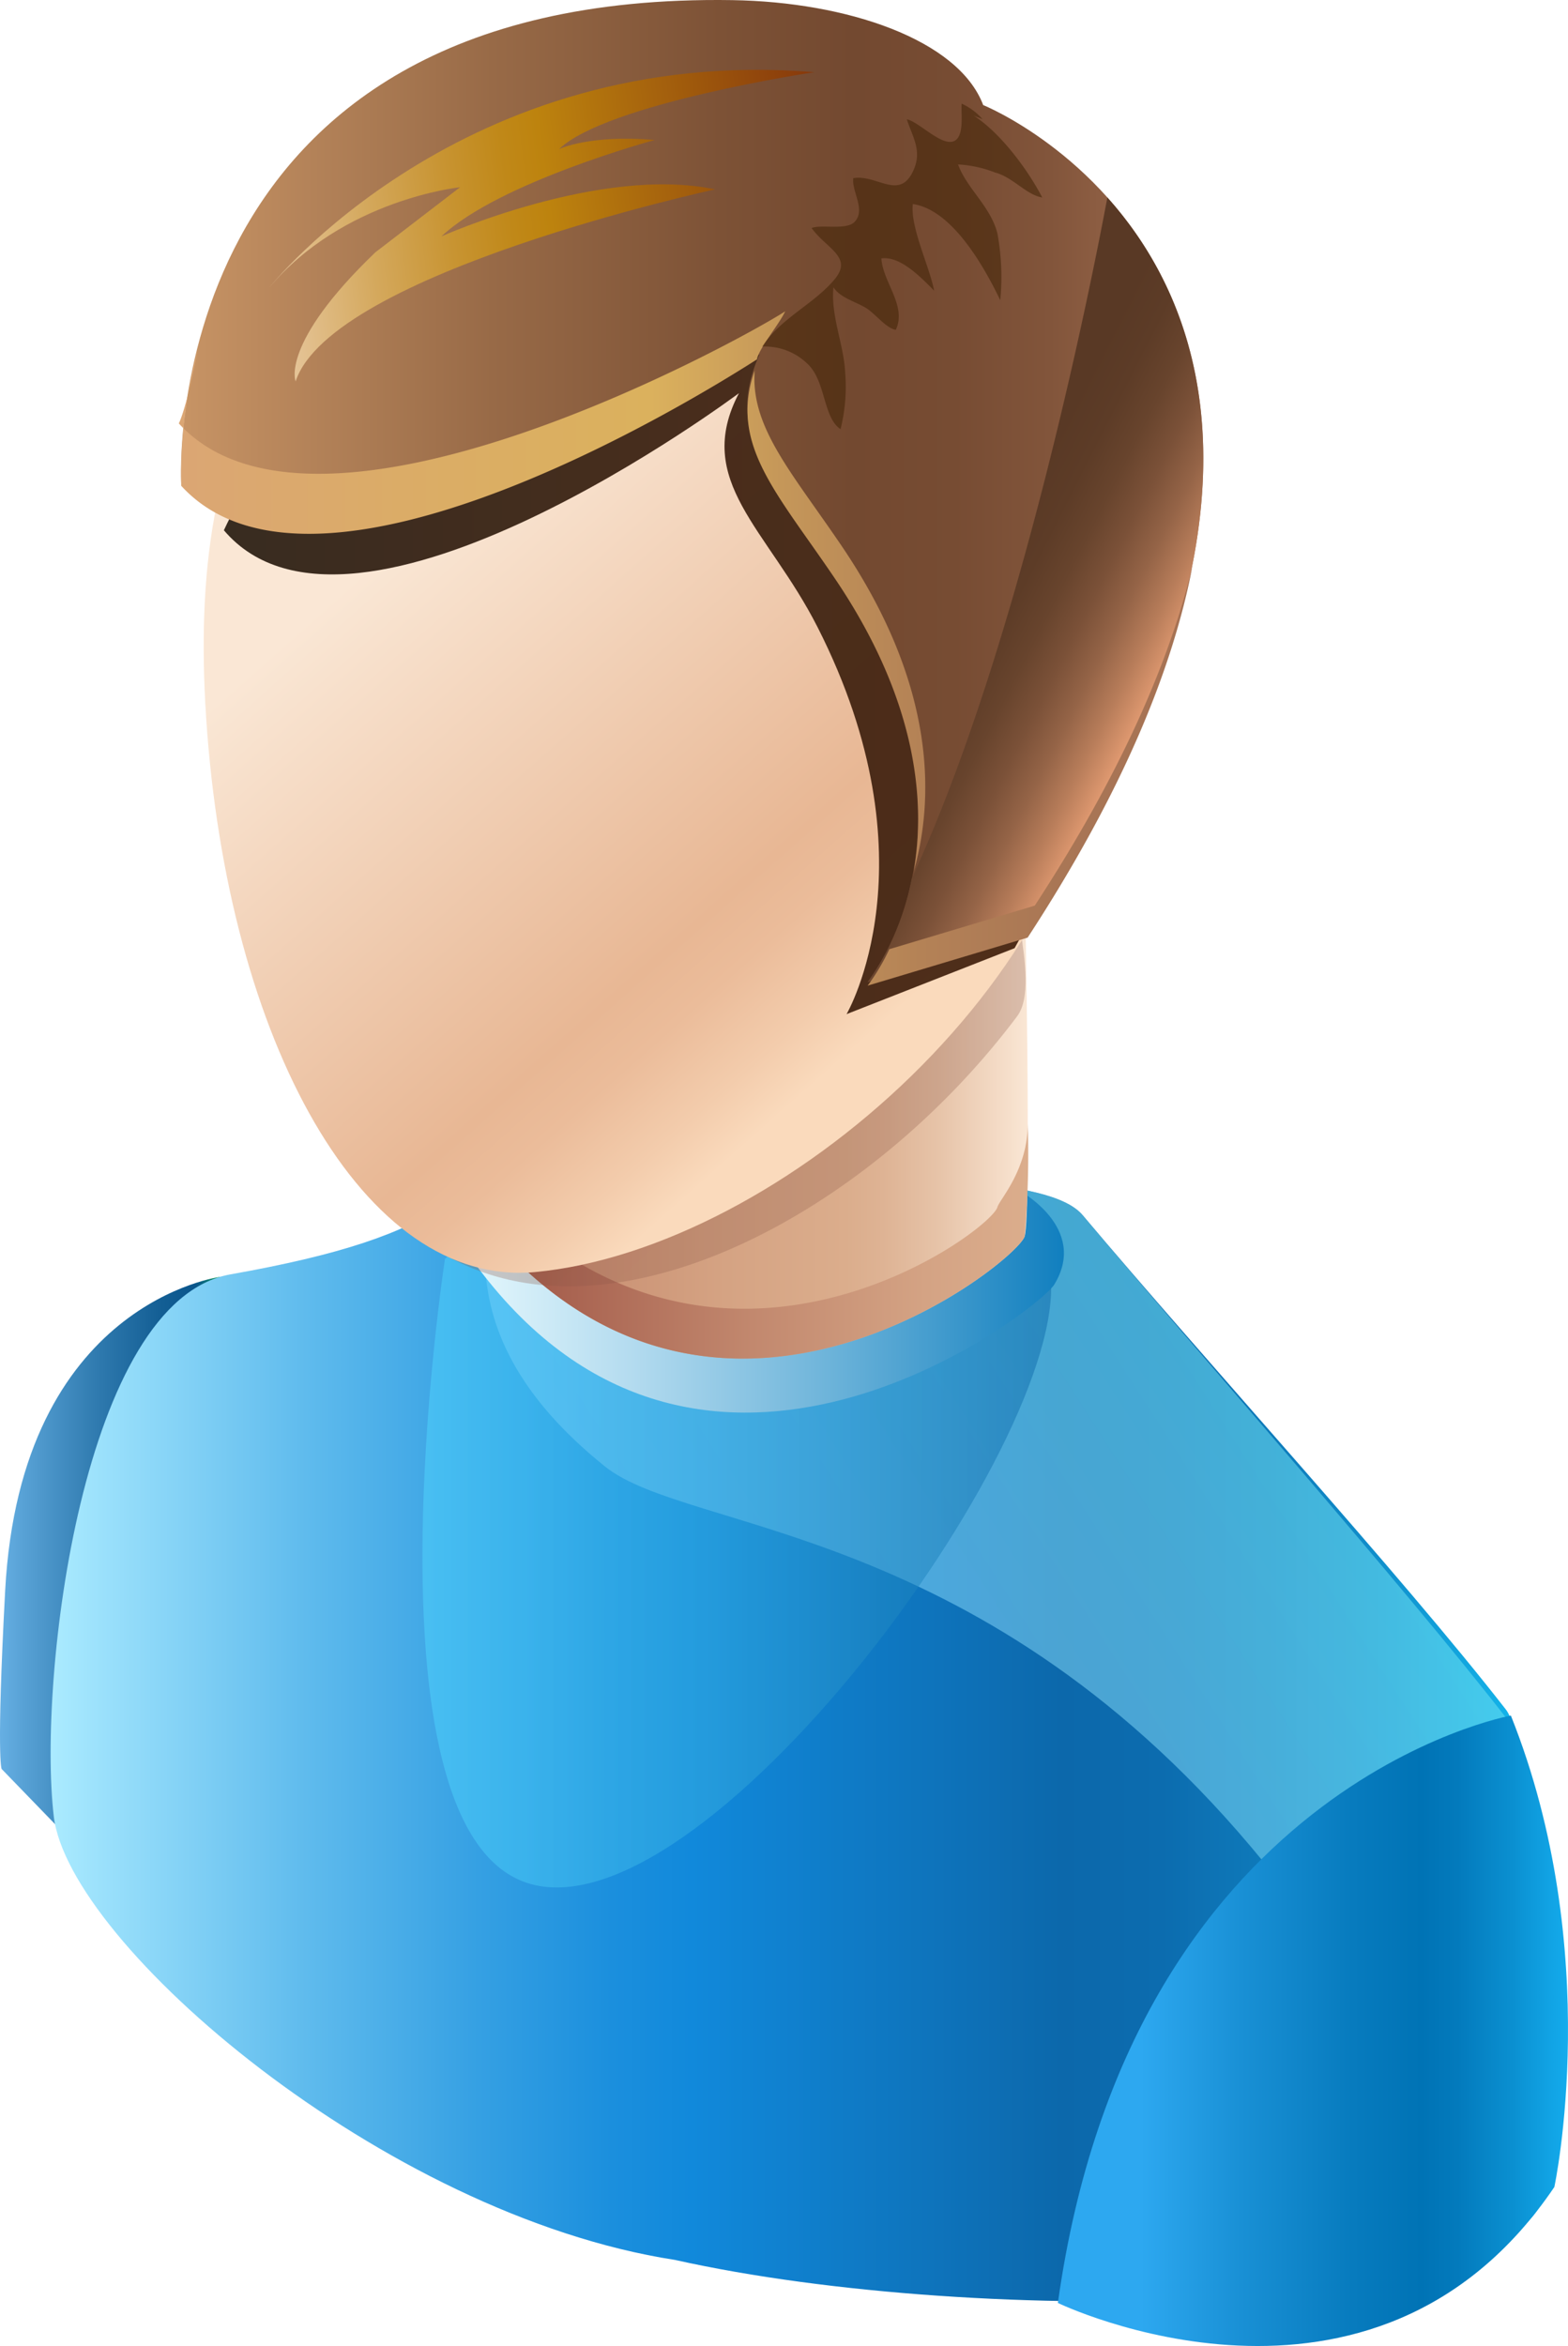 <svg xmlns="http://www.w3.org/2000/svg" viewBox="0 0 139.787 209.067" id="user"><defs><linearGradient id="a" x1="110.516" x2="70.408" y1="124.576" y2="163.574" gradientUnits="userSpaceOnUse"><stop offset=".326" stop-color="#fff"></stop><stop offset=".888"></stop><stop offset="1"></stop></linearGradient><linearGradient id="b" x1="106.447" x2="85.36" y1="62.965" y2="50.916" gradientUnits="userSpaceOnUse"><stop offset="0" stop-color="#fff"></stop><stop offset="1"></stop></linearGradient><linearGradient id="c" x2="19.695" y1="140.995" y2="140.995" gradientUnits="userSpaceOnUse"><stop offset="0" stop-color="#66afe3"></stop><stop offset=".103" stop-color="#58a2d6"></stop><stop offset=".449" stop-color="#2e79ae"></stop><stop offset=".721" stop-color="#145f95"></stop><stop offset=".882" stop-color="#0a568c"></stop><stop offset=".904" stop-color="#0a5d86"></stop><stop offset=".938" stop-color="#0b7276"></stop><stop offset=".979" stop-color="#0d935c"></stop><stop offset="1" stop-color="#0ea84c"></stop></linearGradient><linearGradient id="d" x1="4.512" x2="138.308" y1="138.298" y2="138.298" gradientUnits="userSpaceOnUse"><stop offset="0" stop-color="#abebff"></stop><stop offset=".036" stop-color="#9ae0fb"></stop><stop offset=".17" stop-color="#5fbbed"></stop><stop offset=".285" stop-color="#35a0e3"></stop><stop offset=".374" stop-color="#1b8fdd"></stop><stop offset=".427" stop-color="#1189db"></stop><stop offset=".674" stop-color="#0c68ab"></stop><stop offset=".74" stop-color="#0c6caf"></stop><stop offset=".811" stop-color="#0e7aba"></stop><stop offset=".886" stop-color="#108fcc"></stop><stop offset=".961" stop-color="#13aee5"></stop><stop offset="1" stop-color="#15c0f5"></stop></linearGradient><linearGradient id="f" x1="106.325" x2="53.06" y1="108.729" y2="142.972" gradientUnits="userSpaceOnUse"><stop offset="0" stop-color="#6de2f2"></stop><stop offset=".497" stop-color="#80d6f7"></stop><stop offset=".882" stop-color="#8ad0fa"></stop></linearGradient><linearGradient id="g" x1="94.309" x2="139.787" y1="180.976" y2="180.976" gradientUnits="userSpaceOnUse"><stop offset=".163" stop-color="#2da8f0"></stop><stop offset=".359" stop-color="#1990d5"></stop><stop offset=".578" stop-color="#077bbe"></stop><stop offset=".713" stop-color="#0073b5"></stop><stop offset=".783" stop-color="#037abc"></stop><stop offset=".888" stop-color="#0a8fd0"></stop><stop offset="1" stop-color="#14aced"></stop></linearGradient><linearGradient id="h" x1="37.661" x2="93.711" y1="126.572" y2="126.572" gradientUnits="userSpaceOnUse"><stop offset=".006" stop-color="#4fd6ff"></stop><stop offset=".168" stop-color="#49cbf7"></stop><stop offset=".449" stop-color="#37afe0"></stop><stop offset=".814" stop-color="#1c81bc"></stop><stop offset="1" stop-color="#0c67a8"></stop></linearGradient><linearGradient id="i" x1="38.351" x2="94.848" y1="107.783" y2="107.783" gradientUnits="userSpaceOnUse"><stop offset="0" stop-color="#ebfbff"></stop><stop offset=".109" stop-color="#dbf2fa"></stop><stop offset=".32" stop-color="#b3dbef"></stop><stop offset=".612" stop-color="#71b6db"></stop><stop offset=".971" stop-color="#1883c1"></stop><stop offset="1" stop-color="#107fbf"></stop></linearGradient><linearGradient id="j" x1="44.213" x2="91.63" y1="99.883" y2="99.883" gradientUnits="userSpaceOnUse"><stop offset="0" stop-color="#c28469"></stop><stop offset=".05" stop-color="#c4886c"></stop><stop offset=".432" stop-color="#d5a383"></stop><stop offset=".657" stop-color="#dbad8c"></stop><stop offset=".728" stop-color="#deb394"></stop><stop offset=".835" stop-color="#e7c4a9"></stop><stop offset=".965" stop-color="#f6dfcb"></stop><stop offset="1" stop-color="#fae7d5"></stop></linearGradient><linearGradient id="k" x1="43.737" x2="91.628" y1="110.618" y2="110.618" gradientUnits="userSpaceOnUse"><stop offset="0" stop-color="#9e5444"></stop><stop offset=".072" stop-color="#a45c4b"></stop><stop offset=".487" stop-color="#c2886e"></stop><stop offset=".81" stop-color="#d4a384"></stop><stop offset="1" stop-color="#dbad8c"></stop></linearGradient><linearGradient id="l" x1="42.996" x2="83.103" y1="46.974" y2="92.154" gradientUnits="userSpaceOnUse"><stop offset="0" stop-color="#592f26"></stop><stop offset=".251" stop-color="#6a3c31"></stop><stop offset=".723" stop-color="#855142"></stop><stop offset="1" stop-color="#8f5949"></stop></linearGradient><linearGradient id="m" x1="39.538" x2="80.2" y1="44.023" y2="89.828" gradientUnits="userSpaceOnUse"><stop offset=".006" stop-color="#fae7d5"></stop><stop offset=".713" stop-color="#e8b794"></stop><stop offset=".8" stop-color="#ebbc9a"></stop><stop offset=".919" stop-color="#f3ccac"></stop><stop offset="1" stop-color="#fadabc"></stop></linearGradient><linearGradient id="n" x1="19.959" x2="103.68" y1="48.552" y2="48.552" gradientUnits="userSpaceOnUse"><stop offset="0" stop-color="#302419"></stop><stop offset=".543" stop-color="#422615"></stop><stop offset="1" stop-color="#4c2712"></stop></linearGradient><linearGradient id="o" x1="16.135" x2="107.273" y1="43.76" y2="43.76" gradientUnits="userSpaceOnUse"><stop offset="0" stop-color="#c79465"></stop><stop offset=".02" stop-color="#c49163"></stop><stop offset=".305" stop-color="#986a47"></stop><stop offset=".527" stop-color="#7d5236"></stop><stop offset=".657" stop-color="#734930"></stop><stop offset=".757" stop-color="#774c33"></stop><stop offset=".85" stop-color="#82553b"></stop><stop offset=".939" stop-color="#956448"></stop><stop offset="1" stop-color="#a67254"></stop></linearGradient><linearGradient id="p" x1="92.83" x2="92.83" y1="211.332" y2="211.332" gradientUnits="userSpaceOnUse"><stop offset="0" stop-color="#a0f26d"></stop><stop offset=".063" stop-color="#92e66b"></stop><stop offset=".344" stop-color="#57b662"></stop><stop offset=".584" stop-color="#2d935c"></stop><stop offset=".771" stop-color="#137d58"></stop><stop offset=".882" stop-color="#097557"></stop></linearGradient><linearGradient id="r" x1="84.226" x2="103.886" y1="50.625" y2="60.614" gradientUnits="userSpaceOnUse"><stop offset=".163" stop-color="#593925"></stop><stop offset=".313" stop-color="#5d3c27"></stop><stop offset=".454" stop-color="#68442d"></stop><stop offset=".59" stop-color="#7b5138"></stop><stop offset=".724" stop-color="#956447"></stop><stop offset=".857" stop-color="#b87d5a"></stop><stop offset=".986" stop-color="#e19a71"></stop><stop offset="1" stop-color="#e69e74"></stop></linearGradient><linearGradient id="s" x1="15.94" x2="106.307" y1="57.791" y2="57.791" gradientUnits="userSpaceOnUse"><stop offset="0" stop-color="#dba674"></stop><stop offset=".219" stop-color="#dbac67"></stop><stop offset=".466" stop-color="#dbb15d"></stop><stop offset=".594" stop-color="#c59759"></stop><stop offset=".731" stop-color="#b48256"></stop><stop offset=".867" stop-color="#a97655"></stop><stop offset="1" stop-color="#a67254"></stop></linearGradient><linearGradient id="t" x1="21.916" x2="72.643" y1="95.598" y2="95.598" gradientTransform="rotate(-7.539 -528.77 46.405)" gradientUnits="userSpaceOnUse"><stop offset="0" stop-color="#e8c8a0"></stop><stop offset=".024" stop-color="#e5c497"></stop><stop offset=".189" stop-color="#d4a85c"></stop><stop offset=".33" stop-color="#c89432"></stop><stop offset=".44" stop-color="#c08818"></stop><stop offset=".506" stop-color="#bd830e"></stop><stop offset="1" stop-color="#87380b"></stop></linearGradient><mask id="e" width="150.287" height="142.359" x="1.092" y="71.508" maskUnits="userSpaceOnUse"><rect width="150.287" height="111.92" x="1.092" y="101.948" fill="url(#a)"></rect></mask><mask id="q" width="40.107" height="79.106" x="72.219" y="11.099" maskUnits="userSpaceOnUse"><polygon fill="url(#b)" points="95.363 11.099 72.219 88.939 81.572 90.206 101.231 89.571 112.326 30.756 95.363 11.099"></polygon></mask></defs><g data-name="Layer 2"><g data-name="图层 1"><path fill="url(#c)" d="M19.695,113.777S1.834,115.997.459,141.766c-.795,14.903-.316,15.875-.316,15.875l10.238,10.571Z"></path><path fill="url(#d)" d="M134.26,152.36c-9.303-11.961-26.994-31.3-37.734-44.062-3.162-3.756-17.613-2.508-19.178-4.766-4.754-6.865,8.006-13.01,8.006-13.01l-10.49-.614c.285-11.098.389-18.4.389-18.4l-26.752,2.954s3.525,15.783-.203,22.194c-5.406,9.273-8.1,13.425-27.756,16.911-13.178,2.339-17.201,35.968-15.748,48.304,1.33,11.335,29.381,35.51,55.379,39.523,27.479,6.133,76.004,5.003,77.574-6.233C139.594,181.955,136.479,155.213,134.26,152.36Z"></path><g mask="url(#e)"><path fill="url(#f)" d="M112.697,165.994c11.379,13.941,22.379-11.881,21.666-12.792-9.301-11.96-27.098-32.142-37.838-44.903-3.162-3.756-17.613-2.508-19.178-4.766-4.754-6.865,8.006-13.01,8.006-13.01l-10.49-.614c.285-11.098.389-18.4.389-18.4l-26.752,2.954s3.525,15.783-.203,22.194c-5.406,9.273-9.93,21.54,5.641,34.033C61.399,136.685,87.862,135.554,112.697,165.994Z" opacity=".54"></path></g><path fill="url(#g)" d="M134.694,152.885s-33.922,6.143-40.385,52.344c0,0,28.107,13.574,44.262-10.334C138.57,194.895,143.094,173.889,134.694,152.885Z"></path><path fill="url(#h)" d="M88.604,109.022c-1.928-15.358,5.361-47.075-48.935,3.169,0,0-8.031,52.216,8.033,55.804,16.062,3.597,48.406-40.792,45.869-54.951C93.465,112.449,88.684,109.695,88.604,109.022Z" opacity=".49"></path><path fill="url(#i)" d="M90.822,106.069s6.26,3.329,3.168,8.402c-1.336,2.189-29.801,24.353-49.936.317-19.353-23.107,16.754-25.108,16.754-25.108Z"></path><path fill="url(#j)" d="M91.354,78.693s.621,29.238,0,31.468c-.619,2.22-26.672,23.205-47.141.316l15.818-24.789Z"></path><path fill="url(#k)" d="M88.918,107.575c-.611,2.19-24.836,20.074-45.182-1.426l.476,4.328c20.469,22.889,46.522,1.903,47.141-.316a86.916,86.916,0,0,0,.274-9.997C91.615,104.265,89.11,106.89,88.918,107.575Z"></path><path fill="url(#l)" d="M101.442,61.998c0,6.272-7.842,6.172-10.779,12.206-1.674,3.429,2.369,13.227.01,16.369-10.377,13.821-26.449,24.057-39.959,24.057-21.977,0-28.852-27.068-28.852-52.632,0-25.572,17.814-46.291,39.789-46.291C83.629,15.706,101.442,36.425,101.442,61.998Z" opacity=".29"></path><path fill="url(#m)" d="M98.43,60.729c0,25.562-28.85,50.581-50.728,52.632-15.219,1.428-27.426-20.451-29.328-49.461-1.672-25.514,5.865-45.34,40.266-49.462C80.459,11.822,98.43,35.157,98.43,60.729Z"></path><path fill="url(#n)" d="M65.877,35.037s-34.416,25.762-45.918,12.218c0,0,24.025-52.355,61.25-38.048,1.959.743,7.975,6.471,8.928,8.729,0,0,30.264,12.812.313,66.562l-14.979,5.877s8.004-13.645-2.588-34.49c-4.457-8.769-11.115-13.01-7.006-20.848" opacity=".96"></path><path fill="url(#o)" d="M68.213,31.243s-39.029,25.998-52.06,11.73c0,0-2.426-43.773,49.147-42.962,10.145.159,20.131,3.489,22.352,9.353,0,0,41.377,16.647,3.963,73.875l-14.266,4.281s11.889-14.426-2.932-36.305c-5.938-8.768-10.547-12.999-5.894-21.242"></path><path fill="url(#p)" d="M92.83,211.332"></path><g mask="url(#q)"><path fill="url(#r)" d="M98.721,17.599c-1.396,7.471-7.814,39.931-17.441,60.687a23.108,23.108,0,0,1-3.932,9.235l14.266-4.281C115.039,47.402,107.576,27.488,98.721,17.599Z"></path></g><path fill="url(#s)" d="M81.475,77.602c1.783-6.33,2.062-16.396-6.424-28.922-4.447-6.568-8.146-10.591-7.771-15.653-2.289,6.548,1.893,10.76,7.137,18.507C81.721,62.315,82.528,71.282,81.475,77.602Zm-11.476-49.857c-3.787,2.467-41.727,23.492-54.059,9.987,0,0,.646-1.129,1.676-6.48a43.828,43.828,0,0,0-1.463,12.039c12.029,13.168,46.145-7.936,51.33-11.265C67.649,31.054,69.514,28.825,69.998,27.745Zm22.25,52.959L79.283,84.587a18.716,18.716,0,0,1-1.936,3.251l14.266-4.281c8.525-13.049,12.93-23.958,14.693-33.073C104.223,59.004,99.904,68.992,92.248,80.704Z"></path><path fill="url(#t)" d="M23.973,25.664S41.237,3.867,72.6,6.433c0,0-18.504,2.773-22.762,6.856,0,0,2.705-1.318,8.529-.812,0,0-13.895,3.755-19.012,8.589,0,0,14.191-6.351,24.393-4.19,0,0-34.203,7.412-37.395,17.112,0,0-1.402-3.339,7.113-11.505l7.549-5.796S30.602,17.748,23.973,25.664Z"></path><path fill="#402205" d="M86.803,10.306c2.391,1.525,4.826,4.816,6.113,7.293-1.422-.229-2.605-1.803-4.191-2.22a10.655,10.655,0,0,0-3.318-.724c.832,2.21,2.873,3.706,3.508,6.124a21.546,21.546,0,0,1,.258,5.973c-1.379-2.852-4.225-8.044-7.795-8.569-.236,2.091,1.482,5.53,1.898,7.719-1.107-1.11-2.98-3.111-4.701-2.874.121,2.112,2.289,4.223,1.287,6.361-.844-.099-1.902-1.516-2.719-1.982-.992-.574-2.225-.871-2.84-1.802-.26,2.556.938,5.092,1.049,7.668a15.485,15.485,0,0,1-.418,4.974c-1.598-1.06-1.283-4.371-3.029-5.904a5.432,5.432,0,0,0-3.949-1.457c1.654-2.558,4.576-3.747,6.457-6.005,1.652-1.982-.738-2.725-2.059-4.558.818-.347,3.062.198,3.797-.515,1.102-1.07-.262-2.766-.076-3.934,2.123-.348,4.1,2.03,5.342-.655.834-1.803-.092-3.051-.572-4.587,1.107.228,3.152,2.497,4.252,1.922.9-.476.557-2.487.635-3.318a5.566,5.566,0,0,1,1.865,1.387" opacity=".54"></path></g></g></svg>